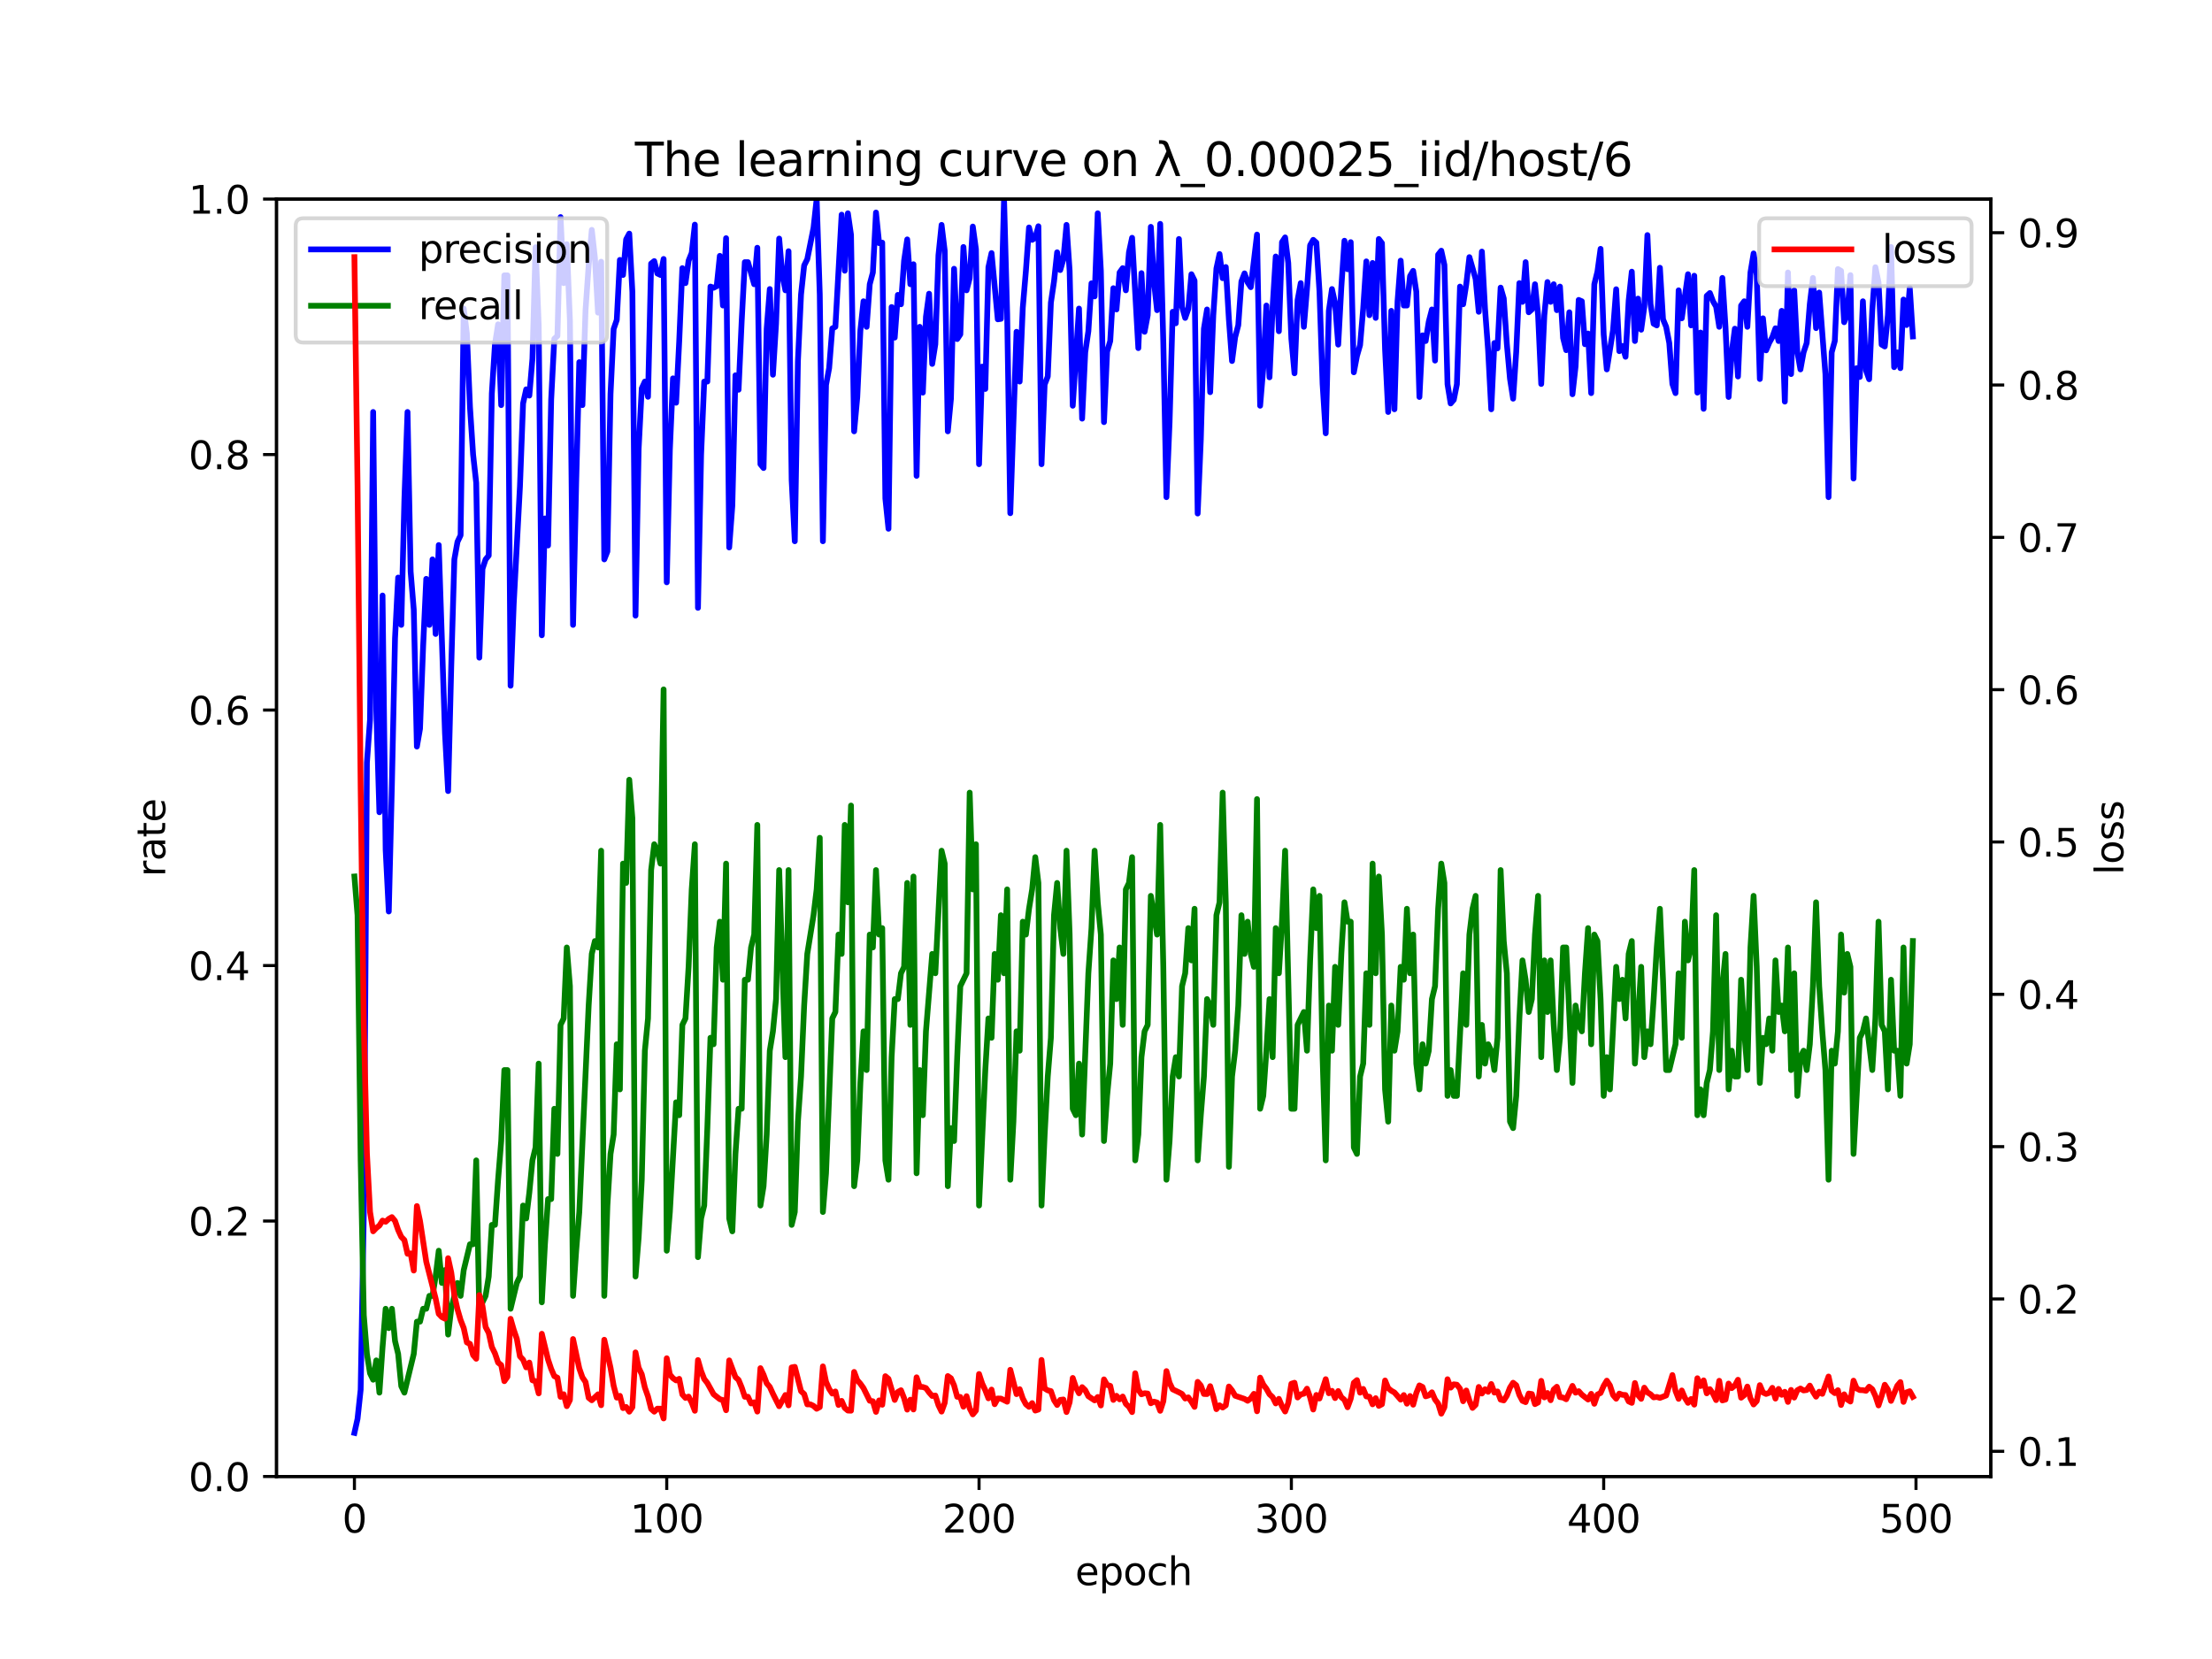 <?xml version="1.0" encoding="utf-8" standalone="no"?>
<!DOCTYPE svg PUBLIC "-//W3C//DTD SVG 1.1//EN"
  "http://www.w3.org/Graphics/SVG/1.1/DTD/svg11.dtd">
<svg xmlns:xlink="http://www.w3.org/1999/xlink" width="576pt" height="432pt" viewBox="0 0 576 432" xmlns="http://www.w3.org/2000/svg" version="1.1">
 <defs>
  <style type="text/css">*{stroke-linejoin: round; stroke-linecap: butt}</style>
 </defs>
 <g id="figure_1">
  <g id="patch_1">
   <path d="M 0 432 
L 576 432 
L 576 0 
L 0 0 
z
" style="fill: #ffffff"/>
  </g>
  <g id="axes_1">
   <g id="patch_2">
    <path d="M 72 384.48 
L 518.4 384.48 
L 518.4 51.84 
L 72 51.84 
z
" style="fill: #ffffff"/>
   </g>
   <g id="matplotlib.axis_1">
    <g id="xtick_1">
     <g id="line2d_1">
      <defs>
       <path id="me3e05b7585" d="M 0 0 
L 0 3.5 
" style="stroke: #000000; stroke-width: 0.8"/>
      </defs>
      <g>
       <use xlink:href="#me3e05b7585" x="92.291" y="384.48" style="stroke: #000000; stroke-width: 0.8"/>
      </g>
     </g>
     <g id="text_1">
      <!-- 0 -->
      <g transform="translate(89.11 399.078) scale(0.1 -0.1)">
       <defs>
        <path id="DejaVuSans-30" d="M 2034 4250 
Q 1547 4250 1301 3770 
Q 1056 3291 1056 2328 
Q 1056 1369 1301 889 
Q 1547 409 2034 409 
Q 2525 409 2770 889 
Q 3016 1369 3016 2328 
Q 3016 3291 2770 3770 
Q 2525 4250 2034 4250 
z
M 2034 4750 
Q 2819 4750 3233 4129 
Q 3647 3509 3647 2328 
Q 3647 1150 3233 529 
Q 2819 -91 2034 -91 
Q 1250 -91 836 529 
Q 422 1150 422 2328 
Q 422 3509 836 4129 
Q 1250 4750 2034 4750 
z
" transform="scale(0.016)"/>
       </defs>
       <use xlink:href="#DejaVuSans-30"/>
      </g>
     </g>
    </g>
    <g id="xtick_2">
     <g id="line2d_2">
      <g>
       <use xlink:href="#me3e05b7585" x="173.617" y="384.48" style="stroke: #000000; stroke-width: 0.8"/>
      </g>
     </g>
     <g id="text_2">
      <!-- 100 -->
      <g transform="translate(164.073 399.078) scale(0.1 -0.1)">
       <defs>
        <path id="DejaVuSans-31" d="M 794 531 
L 1825 531 
L 1825 4091 
L 703 3866 
L 703 4441 
L 1819 4666 
L 2450 4666 
L 2450 531 
L 3481 531 
L 3481 0 
L 794 0 
L 794 531 
z
" transform="scale(0.016)"/>
       </defs>
       <use xlink:href="#DejaVuSans-31"/>
       <use xlink:href="#DejaVuSans-30" x="63.623"/>
       <use xlink:href="#DejaVuSans-30" x="127.246"/>
      </g>
     </g>
    </g>
    <g id="xtick_3">
     <g id="line2d_3">
      <g>
       <use xlink:href="#me3e05b7585" x="254.943" y="384.48" style="stroke: #000000; stroke-width: 0.8"/>
      </g>
     </g>
     <g id="text_3">
      <!-- 200 -->
      <g transform="translate(245.4 399.078) scale(0.1 -0.1)">
       <defs>
        <path id="DejaVuSans-32" d="M 1228 531 
L 3431 531 
L 3431 0 
L 469 0 
L 469 531 
Q 828 903 1448 1529 
Q 2069 2156 2228 2338 
Q 2531 2678 2651 2914 
Q 2772 3150 2772 3378 
Q 2772 3750 2511 3984 
Q 2250 4219 1831 4219 
Q 1534 4219 1204 4116 
Q 875 4013 500 3803 
L 500 4441 
Q 881 4594 1212 4672 
Q 1544 4750 1819 4750 
Q 2544 4750 2975 4387 
Q 3406 4025 3406 3419 
Q 3406 3131 3298 2873 
Q 3191 2616 2906 2266 
Q 2828 2175 2409 1742 
Q 1991 1309 1228 531 
z
" transform="scale(0.016)"/>
       </defs>
       <use xlink:href="#DejaVuSans-32"/>
       <use xlink:href="#DejaVuSans-30" x="63.623"/>
       <use xlink:href="#DejaVuSans-30" x="127.246"/>
      </g>
     </g>
    </g>
    <g id="xtick_4">
     <g id="line2d_4">
      <g>
       <use xlink:href="#me3e05b7585" x="336.27" y="384.48" style="stroke: #000000; stroke-width: 0.8"/>
      </g>
     </g>
     <g id="text_4">
      <!-- 300 -->
      <g transform="translate(326.726 399.078) scale(0.1 -0.1)">
       <defs>
        <path id="DejaVuSans-33" d="M 2597 2516 
Q 3050 2419 3304 2112 
Q 3559 1806 3559 1356 
Q 3559 666 3084 287 
Q 2609 -91 1734 -91 
Q 1441 -91 1130 -33 
Q 819 25 488 141 
L 488 750 
Q 750 597 1062 519 
Q 1375 441 1716 441 
Q 2309 441 2620 675 
Q 2931 909 2931 1356 
Q 2931 1769 2642 2001 
Q 2353 2234 1838 2234 
L 1294 2234 
L 1294 2753 
L 1863 2753 
Q 2328 2753 2575 2939 
Q 2822 3125 2822 3475 
Q 2822 3834 2567 4026 
Q 2313 4219 1838 4219 
Q 1578 4219 1281 4162 
Q 984 4106 628 3988 
L 628 4550 
Q 988 4650 1302 4700 
Q 1616 4750 1894 4750 
Q 2613 4750 3031 4423 
Q 3450 4097 3450 3541 
Q 3450 3153 3228 2886 
Q 3006 2619 2597 2516 
z
" transform="scale(0.016)"/>
       </defs>
       <use xlink:href="#DejaVuSans-33"/>
       <use xlink:href="#DejaVuSans-30" x="63.623"/>
       <use xlink:href="#DejaVuSans-30" x="127.246"/>
      </g>
     </g>
    </g>
    <g id="xtick_5">
     <g id="line2d_5">
      <g>
       <use xlink:href="#me3e05b7585" x="417.596" y="384.48" style="stroke: #000000; stroke-width: 0.8"/>
      </g>
     </g>
     <g id="text_5">
      <!-- 400 -->
      <g transform="translate(408.052 399.078) scale(0.1 -0.1)">
       <defs>
        <path id="DejaVuSans-34" d="M 2419 4116 
L 825 1625 
L 2419 1625 
L 2419 4116 
z
M 2253 4666 
L 3047 4666 
L 3047 1625 
L 3713 1625 
L 3713 1100 
L 3047 1100 
L 3047 0 
L 2419 0 
L 2419 1100 
L 313 1100 
L 313 1709 
L 2253 4666 
z
" transform="scale(0.016)"/>
       </defs>
       <use xlink:href="#DejaVuSans-34"/>
       <use xlink:href="#DejaVuSans-30" x="63.623"/>
       <use xlink:href="#DejaVuSans-30" x="127.246"/>
      </g>
     </g>
    </g>
    <g id="xtick_6">
     <g id="line2d_6">
      <g>
       <use xlink:href="#me3e05b7585" x="498.922" y="384.48" style="stroke: #000000; stroke-width: 0.8"/>
      </g>
     </g>
     <g id="text_6">
      <!-- 500 -->
      <g transform="translate(489.379 399.078) scale(0.1 -0.1)">
       <defs>
        <path id="DejaVuSans-35" d="M 691 4666 
L 3169 4666 
L 3169 4134 
L 1269 4134 
L 1269 2991 
Q 1406 3038 1543 3061 
Q 1681 3084 1819 3084 
Q 2600 3084 3056 2656 
Q 3513 2228 3513 1497 
Q 3513 744 3044 326 
Q 2575 -91 1722 -91 
Q 1428 -91 1123 -41 
Q 819 9 494 109 
L 494 744 
Q 775 591 1075 516 
Q 1375 441 1709 441 
Q 2250 441 2565 725 
Q 2881 1009 2881 1497 
Q 2881 1984 2565 2268 
Q 2250 2553 1709 2553 
Q 1456 2553 1204 2497 
Q 953 2441 691 2322 
L 691 4666 
z
" transform="scale(0.016)"/>
       </defs>
       <use xlink:href="#DejaVuSans-35"/>
       <use xlink:href="#DejaVuSans-30" x="63.623"/>
       <use xlink:href="#DejaVuSans-30" x="127.246"/>
      </g>
     </g>
    </g>
    <g id="text_7">
     <!-- epoch -->
     <g transform="translate(279.972 412.757) scale(0.1 -0.1)">
      <defs>
       <path id="DejaVuSans-65" d="M 3597 1894 
L 3597 1613 
L 953 1613 
Q 991 1019 1311 708 
Q 1631 397 2203 397 
Q 2534 397 2845 478 
Q 3156 559 3463 722 
L 3463 178 
Q 3153 47 2828 -22 
Q 2503 -91 2169 -91 
Q 1331 -91 842 396 
Q 353 884 353 1716 
Q 353 2575 817 3079 
Q 1281 3584 2069 3584 
Q 2775 3584 3186 3129 
Q 3597 2675 3597 1894 
z
M 3022 2063 
Q 3016 2534 2758 2815 
Q 2500 3097 2075 3097 
Q 1594 3097 1305 2825 
Q 1016 2553 972 2059 
L 3022 2063 
z
" transform="scale(0.016)"/>
       <path id="DejaVuSans-70" d="M 1159 525 
L 1159 -1331 
L 581 -1331 
L 581 3500 
L 1159 3500 
L 1159 2969 
Q 1341 3281 1617 3432 
Q 1894 3584 2278 3584 
Q 2916 3584 3314 3078 
Q 3713 2572 3713 1747 
Q 3713 922 3314 415 
Q 2916 -91 2278 -91 
Q 1894 -91 1617 61 
Q 1341 213 1159 525 
z
M 3116 1747 
Q 3116 2381 2855 2742 
Q 2594 3103 2138 3103 
Q 1681 3103 1420 2742 
Q 1159 2381 1159 1747 
Q 1159 1113 1420 752 
Q 1681 391 2138 391 
Q 2594 391 2855 752 
Q 3116 1113 3116 1747 
z
" transform="scale(0.016)"/>
       <path id="DejaVuSans-6f" d="M 1959 3097 
Q 1497 3097 1228 2736 
Q 959 2375 959 1747 
Q 959 1119 1226 758 
Q 1494 397 1959 397 
Q 2419 397 2687 759 
Q 2956 1122 2956 1747 
Q 2956 2369 2687 2733 
Q 2419 3097 1959 3097 
z
M 1959 3584 
Q 2709 3584 3137 3096 
Q 3566 2609 3566 1747 
Q 3566 888 3137 398 
Q 2709 -91 1959 -91 
Q 1206 -91 779 398 
Q 353 888 353 1747 
Q 353 2609 779 3096 
Q 1206 3584 1959 3584 
z
" transform="scale(0.016)"/>
       <path id="DejaVuSans-63" d="M 3122 3366 
L 3122 2828 
Q 2878 2963 2633 3030 
Q 2388 3097 2138 3097 
Q 1578 3097 1268 2742 
Q 959 2388 959 1747 
Q 959 1106 1268 751 
Q 1578 397 2138 397 
Q 2388 397 2633 464 
Q 2878 531 3122 666 
L 3122 134 
Q 2881 22 2623 -34 
Q 2366 -91 2075 -91 
Q 1284 -91 818 406 
Q 353 903 353 1747 
Q 353 2603 823 3093 
Q 1294 3584 2113 3584 
Q 2378 3584 2631 3529 
Q 2884 3475 3122 3366 
z
" transform="scale(0.016)"/>
       <path id="DejaVuSans-68" d="M 3513 2113 
L 3513 0 
L 2938 0 
L 2938 2094 
Q 2938 2591 2744 2837 
Q 2550 3084 2163 3084 
Q 1697 3084 1428 2787 
Q 1159 2491 1159 1978 
L 1159 0 
L 581 0 
L 581 4863 
L 1159 4863 
L 1159 2956 
Q 1366 3272 1645 3428 
Q 1925 3584 2291 3584 
Q 2894 3584 3203 3211 
Q 3513 2838 3513 2113 
z
" transform="scale(0.016)"/>
      </defs>
      <use xlink:href="#DejaVuSans-65"/>
      <use xlink:href="#DejaVuSans-70" x="61.523"/>
      <use xlink:href="#DejaVuSans-6f" x="125"/>
      <use xlink:href="#DejaVuSans-63" x="186.182"/>
      <use xlink:href="#DejaVuSans-68" x="241.162"/>
     </g>
    </g>
   </g>
   <g id="matplotlib.axis_2">
    <g id="ytick_1">
     <g id="line2d_7">
      <defs>
       <path id="m65f3c8033d" d="M 0 0 
L -3.5 0 
" style="stroke: #000000; stroke-width: 0.8"/>
      </defs>
      <g>
       <use xlink:href="#m65f3c8033d" x="72" y="384.48" style="stroke: #000000; stroke-width: 0.8"/>
      </g>
     </g>
     <g id="text_8">
      <!-- 0.0 -->
      <g transform="translate(49.097 388.279) scale(0.1 -0.1)">
       <defs>
        <path id="DejaVuSans-2e" d="M 684 794 
L 1344 794 
L 1344 0 
L 684 0 
L 684 794 
z
" transform="scale(0.016)"/>
       </defs>
       <use xlink:href="#DejaVuSans-30"/>
       <use xlink:href="#DejaVuSans-2e" x="63.623"/>
       <use xlink:href="#DejaVuSans-30" x="95.41"/>
      </g>
     </g>
    </g>
    <g id="ytick_2">
     <g id="line2d_8">
      <g>
       <use xlink:href="#m65f3c8033d" x="72" y="317.952" style="stroke: #000000; stroke-width: 0.8"/>
      </g>
     </g>
     <g id="text_9">
      <!-- 0.2 -->
      <g transform="translate(49.097 321.751) scale(0.1 -0.1)">
       <use xlink:href="#DejaVuSans-30"/>
       <use xlink:href="#DejaVuSans-2e" x="63.623"/>
       <use xlink:href="#DejaVuSans-32" x="95.41"/>
      </g>
     </g>
    </g>
    <g id="ytick_3">
     <g id="line2d_9">
      <g>
       <use xlink:href="#m65f3c8033d" x="72" y="251.424" style="stroke: #000000; stroke-width: 0.8"/>
      </g>
     </g>
     <g id="text_10">
      <!-- 0.4 -->
      <g transform="translate(49.097 255.223) scale(0.1 -0.1)">
       <use xlink:href="#DejaVuSans-30"/>
       <use xlink:href="#DejaVuSans-2e" x="63.623"/>
       <use xlink:href="#DejaVuSans-34" x="95.41"/>
      </g>
     </g>
    </g>
    <g id="ytick_4">
     <g id="line2d_10">
      <g>
       <use xlink:href="#m65f3c8033d" x="72" y="184.896" style="stroke: #000000; stroke-width: 0.8"/>
      </g>
     </g>
     <g id="text_11">
      <!-- 0.6 -->
      <g transform="translate(49.097 188.695) scale(0.1 -0.1)">
       <defs>
        <path id="DejaVuSans-36" d="M 2113 2584 
Q 1688 2584 1439 2293 
Q 1191 2003 1191 1497 
Q 1191 994 1439 701 
Q 1688 409 2113 409 
Q 2538 409 2786 701 
Q 3034 994 3034 1497 
Q 3034 2003 2786 2293 
Q 2538 2584 2113 2584 
z
M 3366 4563 
L 3366 3988 
Q 3128 4100 2886 4159 
Q 2644 4219 2406 4219 
Q 1781 4219 1451 3797 
Q 1122 3375 1075 2522 
Q 1259 2794 1537 2939 
Q 1816 3084 2150 3084 
Q 2853 3084 3261 2657 
Q 3669 2231 3669 1497 
Q 3669 778 3244 343 
Q 2819 -91 2113 -91 
Q 1303 -91 875 529 
Q 447 1150 447 2328 
Q 447 3434 972 4092 
Q 1497 4750 2381 4750 
Q 2619 4750 2861 4703 
Q 3103 4656 3366 4563 
z
" transform="scale(0.016)"/>
       </defs>
       <use xlink:href="#DejaVuSans-30"/>
       <use xlink:href="#DejaVuSans-2e" x="63.623"/>
       <use xlink:href="#DejaVuSans-36" x="95.41"/>
      </g>
     </g>
    </g>
    <g id="ytick_5">
     <g id="line2d_11">
      <g>
       <use xlink:href="#m65f3c8033d" x="72" y="118.368" style="stroke: #000000; stroke-width: 0.8"/>
      </g>
     </g>
     <g id="text_12">
      <!-- 0.8 -->
      <g transform="translate(49.097 122.167) scale(0.1 -0.1)">
       <defs>
        <path id="DejaVuSans-38" d="M 2034 2216 
Q 1584 2216 1326 1975 
Q 1069 1734 1069 1313 
Q 1069 891 1326 650 
Q 1584 409 2034 409 
Q 2484 409 2743 651 
Q 3003 894 3003 1313 
Q 3003 1734 2745 1975 
Q 2488 2216 2034 2216 
z
M 1403 2484 
Q 997 2584 770 2862 
Q 544 3141 544 3541 
Q 544 4100 942 4425 
Q 1341 4750 2034 4750 
Q 2731 4750 3128 4425 
Q 3525 4100 3525 3541 
Q 3525 3141 3298 2862 
Q 3072 2584 2669 2484 
Q 3125 2378 3379 2068 
Q 3634 1759 3634 1313 
Q 3634 634 3220 271 
Q 2806 -91 2034 -91 
Q 1263 -91 848 271 
Q 434 634 434 1313 
Q 434 1759 690 2068 
Q 947 2378 1403 2484 
z
M 1172 3481 
Q 1172 3119 1398 2916 
Q 1625 2713 2034 2713 
Q 2441 2713 2670 2916 
Q 2900 3119 2900 3481 
Q 2900 3844 2670 4047 
Q 2441 4250 2034 4250 
Q 1625 4250 1398 4047 
Q 1172 3844 1172 3481 
z
" transform="scale(0.016)"/>
       </defs>
       <use xlink:href="#DejaVuSans-30"/>
       <use xlink:href="#DejaVuSans-2e" x="63.623"/>
       <use xlink:href="#DejaVuSans-38" x="95.41"/>
      </g>
     </g>
    </g>
    <g id="ytick_6">
     <g id="line2d_12">
      <g>
       <use xlink:href="#m65f3c8033d" x="72" y="51.84" style="stroke: #000000; stroke-width: 0.8"/>
      </g>
     </g>
     <g id="text_13">
      <!-- 1.0 -->
      <g transform="translate(49.097 55.639) scale(0.1 -0.1)">
       <use xlink:href="#DejaVuSans-31"/>
       <use xlink:href="#DejaVuSans-2e" x="63.623"/>
       <use xlink:href="#DejaVuSans-30" x="95.41"/>
      </g>
     </g>
    </g>
    <g id="text_14">
     <!-- rate -->
     <g transform="translate(43.017 228.316) rotate(-90) scale(0.1 -0.1)">
      <defs>
       <path id="DejaVuSans-72" d="M 2631 2963 
Q 2534 3019 2420 3045 
Q 2306 3072 2169 3072 
Q 1681 3072 1420 2755 
Q 1159 2438 1159 1844 
L 1159 0 
L 581 0 
L 581 3500 
L 1159 3500 
L 1159 2956 
Q 1341 3275 1631 3429 
Q 1922 3584 2338 3584 
Q 2397 3584 2469 3576 
Q 2541 3569 2628 3553 
L 2631 2963 
z
" transform="scale(0.016)"/>
       <path id="DejaVuSans-61" d="M 2194 1759 
Q 1497 1759 1228 1600 
Q 959 1441 959 1056 
Q 959 750 1161 570 
Q 1363 391 1709 391 
Q 2188 391 2477 730 
Q 2766 1069 2766 1631 
L 2766 1759 
L 2194 1759 
z
M 3341 1997 
L 3341 0 
L 2766 0 
L 2766 531 
Q 2569 213 2275 61 
Q 1981 -91 1556 -91 
Q 1019 -91 701 211 
Q 384 513 384 1019 
Q 384 1609 779 1909 
Q 1175 2209 1959 2209 
L 2766 2209 
L 2766 2266 
Q 2766 2663 2505 2880 
Q 2244 3097 1772 3097 
Q 1472 3097 1187 3025 
Q 903 2953 641 2809 
L 641 3341 
Q 956 3463 1253 3523 
Q 1550 3584 1831 3584 
Q 2591 3584 2966 3190 
Q 3341 2797 3341 1997 
z
" transform="scale(0.016)"/>
       <path id="DejaVuSans-74" d="M 1172 4494 
L 1172 3500 
L 2356 3500 
L 2356 3053 
L 1172 3053 
L 1172 1153 
Q 1172 725 1289 603 
Q 1406 481 1766 481 
L 2356 481 
L 2356 0 
L 1766 0 
Q 1100 0 847 248 
Q 594 497 594 1153 
L 594 3053 
L 172 3053 
L 172 3500 
L 594 3500 
L 594 4494 
L 1172 4494 
z
" transform="scale(0.016)"/>
      </defs>
      <use xlink:href="#DejaVuSans-72"/>
      <use xlink:href="#DejaVuSans-61" x="41.113"/>
      <use xlink:href="#DejaVuSans-74" x="102.393"/>
      <use xlink:href="#DejaVuSans-65" x="141.602"/>
     </g>
    </g>
   </g>
   <g id="line2d_13">
    <path d="M 92.291 373.123 
L 93.104 369.454 
L 93.917 361.873 
L 94.731 315.753 
L 95.544 198.593 
L 96.357 187.36 
L 97.17 107.28 
L 97.984 184.896 
L 98.797 211.507 
L 99.61 155.073 
L 100.424 221.298 
L 101.237 237.351 
L 102.05 204.3 
L 102.863 166.185 
L 103.677 150.4 
L 104.49 162.72 
L 105.303 130.108 
L 106.116 107.28 
L 106.93 148.86 
L 107.743 158.76 
L 108.556 194.4 
L 109.369 189.764 
L 110.183 168.264 
L 110.996 150.733 
L 111.809 162.72 
L 112.622 145.662 
L 113.436 165.079 
L 114.249 141.93 
L 115.876 190.944 
L 116.689 205.99 
L 117.502 173.538 
L 118.315 145.662 
L 119.129 141.085 
L 119.942 139.377 
L 120.755 80.352 
L 121.568 86.855 
L 122.382 105.991 
L 123.195 118.368 
L 124.008 125.76 
L 124.821 171.249 
L 125.635 148.131 
L 126.448 145.662 
L 127.261 144.67 
L 128.074 102.459 
L 128.888 89.64 
L 129.701 84.452 
L 130.514 105.492 
L 131.328 71.699 
L 132.141 71.699 
L 132.954 178.56 
L 133.767 157.311 
L 135.394 126.684 
L 136.207 105.062 
L 137.02 101.382 
L 137.834 103.015 
L 138.647 93.42 
L 139.46 64.392 
L 140.273 84.635 
L 141.087 165.424 
L 141.9 135 
L 142.713 142.047 
L 143.526 104.019 
L 144.34 88.222 
L 145.153 87.48 
L 145.966 56.525 
L 146.78 73.724 
L 147.593 63.58 
L 148.406 83.52 
L 149.219 162.72 
L 150.033 125.76 
L 150.846 94.305 
L 151.659 105.492 
L 152.472 80.765 
L 153.286 69.12 
L 154.099 59.855 
L 154.912 67.134 
L 155.725 81.408 
L 156.539 68.146 
L 157.352 145.662 
L 158.165 143.603 
L 158.978 102.582 
L 159.792 85.668 
L 160.605 83.306 
L 161.418 67.68 
L 162.232 71.601 
L 163.045 62.344 
L 163.858 60.83 
L 164.671 76.032 
L 165.485 160.31 
L 166.298 116.922 
L 167.111 101.12 
L 167.924 99.36 
L 168.738 103.32 
L 169.551 68.64 
L 170.364 67.988 
L 171.177 71.217 
L 171.991 71.601 
L 172.804 67.433 
L 173.617 151.632 
L 174.43 117.064 
L 175.244 98.526 
L 176.057 104.87 
L 176.87 88.8 
L 177.684 69.821 
L 178.497 73.724 
L 179.31 67.871 
L 180.123 65.846 
L 180.937 58.493 
L 181.75 158.285 
L 182.563 118.368 
L 183.376 99.36 
L 184.19 99.36 
L 185.003 74.624 
L 185.816 74.94 
L 186.629 74.52 
L 187.443 66.624 
L 188.256 79.56 
L 189.069 62.023 
L 189.882 142.56 
L 190.696 131.674 
L 191.509 97.721 
L 192.322 101.488 
L 193.136 83.52 
L 193.949 68.267 
L 194.762 68.267 
L 196.389 74.016 
L 197.202 64.512 
L 198.015 120.878 
L 198.828 121.869 
L 199.642 85.668 
L 200.455 75.265 
L 201.268 97.578 
L 202.081 84.293 
L 202.895 62.128 
L 203.708 71.64 
L 204.521 75.6 
L 205.334 65.417 
L 206.148 125.021 
L 206.961 140.94 
L 207.774 94.08 
L 208.588 76.664 
L 209.401 69.12 
L 210.214 67.494 
L 211.841 59.315 
L 212.654 51.84 
L 213.467 76.71 
L 214.28 140.94 
L 215.094 100.224 
L 215.907 95.866 
L 216.72 85.525 
L 217.533 85.104 
L 219.16 55.897 
L 219.973 70.493 
L 220.786 55.536 
L 221.6 61.166 
L 222.413 112.32 
L 223.226 103.457 
L 224.039 86.082 
L 224.853 78.451 
L 225.666 85.104 
L 226.479 74.016 
L 227.293 70.957 
L 228.106 55.341 
L 228.919 63.31 
L 229.732 63.18 
L 230.546 129.803 
L 231.359 137.683 
L 232.172 79.95 
L 232.985 87.909 
L 233.799 76.788 
L 234.612 79.234 
L 235.425 67.871 
L 236.238 62.344 
L 237.052 74.016 
L 237.865 68.811 
L 238.678 123.912 
L 239.491 85.104 
L 240.305 102.24 
L 241.118 82.478 
L 241.931 76.48 
L 242.745 94.761 
L 243.558 89.64 
L 244.371 66.462 
L 245.184 58.56 
L 245.998 65.28 
L 246.811 112.32 
L 247.624 103.815 
L 248.437 69.984 
L 249.251 88.294 
L 250.064 87.061 
L 250.877 64.314 
L 251.69 75.6 
L 252.504 72.446 
L 253.317 58.994 
L 254.13 64.885 
L 254.943 120.878 
L 255.757 95.465 
L 256.57 101.286 
L 257.383 69.581 
L 258.197 65.895 
L 259.823 83.147 
L 260.636 83.025 
L 261.45 51.84 
L 262.263 81.778 
L 263.076 133.637 
L 264.703 86.4 
L 265.516 99.36 
L 266.329 80.15 
L 267.142 70.528 
L 267.956 59.232 
L 268.769 62.456 
L 269.582 61.92 
L 270.395 58.917 
L 271.209 120.878 
L 272.022 100.126 
L 272.835 98.04 
L 273.649 78.811 
L 274.462 73.301 
L 275.275 65.7 
L 276.088 70.32 
L 276.902 67.494 
L 277.715 58.56 
L 278.528 70.528 
L 279.341 105.649 
L 280.968 80.352 
L 281.781 109.013 
L 282.594 91.757 
L 283.408 86.251 
L 284.221 73.772 
L 285.034 77.184 
L 285.847 55.536 
L 286.661 70.528 
L 287.474 109.92 
L 288.287 91.558 
L 289.101 88.8 
L 289.914 75.047 
L 290.727 80.587 
L 291.54 70.957 
L 292.354 69.821 
L 293.167 75.6 
L 293.98 65.7 
L 294.793 61.92 
L 296.42 90.648 
L 297.233 71.123 
L 298.046 86.4 
L 298.86 82.08 
L 299.673 59.071 
L 300.486 73.301 
L 301.299 80.765 
L 302.113 58.299 
L 302.926 89.215 
L 303.739 129.456 
L 304.553 109.92 
L 305.366 81.191 
L 306.179 84.18 
L 306.992 62.235 
L 307.806 79.894 
L 308.619 82.783 
L 309.432 80.454 
L 310.245 71.407 
L 311.059 73.072 
L 311.872 133.721 
L 312.685 114.511 
L 313.498 85.586 
L 314.312 80.587 
L 315.125 102.123 
L 315.938 82.08 
L 316.751 69.918 
L 317.565 66.147 
L 318.378 72.446 
L 319.191 69.534 
L 320.005 83.221 
L 320.818 94.006 
L 321.631 87.801 
L 322.444 84.693 
L 323.258 73.301 
L 324.071 71.18 
L 324.884 73.534 
L 325.697 74.781 
L 327.324 61.08 
L 328.137 105.649 
L 328.95 95.866 
L 329.764 79.56 
L 330.577 98.255 
L 331.39 79.95 
L 332.203 66.79 
L 333.017 86.251 
L 333.83 63.053 
L 334.643 61.819 
L 335.457 68.472 
L 336.27 88.222 
L 337.083 97.2 
L 337.896 78.101 
L 338.71 73.724 
L 339.523 85.104 
L 340.336 75.265 
L 341.149 63.863 
L 341.963 62.456 
L 342.776 63.18 
L 343.589 75.845 
L 344.402 99.985 
L 345.216 112.824 
L 346.029 80.946 
L 346.842 75.265 
L 347.655 78.915 
L 348.469 89.736 
L 349.282 74.781 
L 350.095 62.687 
L 350.909 70.117 
L 351.722 63.053 
L 352.535 96.944 
L 353.348 92.691 
L 354.162 89.856 
L 354.975 80.352 
L 355.788 68.066 
L 356.601 82.08 
L 357.415 68.472 
L 358.228 82.783 
L 359.041 62.235 
L 359.854 63.31 
L 360.668 90.974 
L 361.481 107.28 
L 362.294 80.946 
L 363.107 106.578 
L 363.921 78.451 
L 364.734 67.871 
L 365.547 79.56 
L 366.361 79.56 
L 367.174 71.879 
L 367.987 70.528 
L 368.8 75.944 
L 369.614 103.376 
L 370.427 87.322 
L 371.24 88.8 
L 372.053 83.737 
L 372.867 80.587 
L 373.68 93.898 
L 374.493 66.303 
L 375.306 65.28 
L 376.12 68.986 
L 376.933 100.049 
L 377.746 105.062 
L 378.559 104.112 
L 379.373 100.049 
L 380.186 74.624 
L 380.999 79.234 
L 381.812 74.016 
L 382.626 66.96 
L 384.252 72.63 
L 385.066 81.191 
L 385.879 65.51 
L 386.692 80.352 
L 387.505 91.232 
L 388.319 106.578 
L 389.132 89.321 
L 389.945 90.72 
L 390.758 74.894 
L 391.572 77.712 
L 392.385 89.64 
L 393.198 98.618 
L 394.011 103.815 
L 394.825 91.558 
L 395.638 73.724 
L 396.451 78.604 
L 397.264 68.267 
L 398.078 81.314 
L 398.891 80.587 
L 399.704 74.016 
L 400.518 82.08 
L 401.331 99.985 
L 402.144 82.08 
L 402.957 73.44 
L 403.771 78.604 
L 404.584 74.016 
L 405.397 80.765 
L 406.21 74.624 
L 407.024 87.997 
L 407.837 91.185 
L 408.65 81.314 
L 409.463 102.66 
L 410.277 95.4 
L 411.09 78.101 
L 411.903 78.451 
L 412.716 89.64 
L 413.53 86.855 
L 414.343 102.368 
L 415.156 74.016 
L 415.97 70.74 
L 416.783 64.8 
L 417.596 87.12 
L 418.409 96.192 
L 420.036 85.957 
L 420.849 75.32 
L 421.662 91.44 
L 422.476 90.074 
L 423.289 92.907 
L 424.102 78.3 
L 424.915 70.74 
L 425.729 88.8 
L 426.542 77.76 
L 427.355 85.86 
L 428.168 79.95 
L 428.982 61.21 
L 429.795 79.18 
L 430.608 84.293 
L 431.422 84.738 
L 432.235 69.724 
L 433.048 83.147 
L 433.861 85.104 
L 434.675 89.321 
L 435.488 99.985 
L 436.301 102.368 
L 437.114 75.6 
L 437.928 82.886 
L 439.554 71.407 
L 440.367 84.738 
L 441.181 71.798 
L 441.994 102.24 
L 442.807 86.593 
L 443.62 106.453 
L 444.434 77.04 
L 445.247 76.299 
L 446.06 78.451 
L 446.874 79.852 
L 447.687 85.104 
L 448.5 72.373 
L 449.313 85.104 
L 450.127 103.376 
L 450.94 91.757 
L 451.753 85.586 
L 452.566 98.04 
L 453.38 79.56 
L 454.193 78.451 
L 455.006 85.104 
L 455.819 70.957 
L 456.633 65.995 
L 457.446 71.64 
L 458.259 98.691 
L 459.072 82.886 
L 459.886 91.232 
L 460.699 89.262 
L 461.512 87.801 
L 462.326 85.478 
L 463.139 88.8 
L 463.952 80.946 
L 464.765 104.576 
L 465.579 70.957 
L 466.392 97.407 
L 467.205 75.6 
L 468.018 91.558 
L 468.832 96.192 
L 469.645 91.757 
L 470.458 89.321 
L 471.271 79.18 
L 472.085 72.373 
L 472.898 85.44 
L 473.711 76.18 
L 475.338 97.407 
L 476.151 129.456 
L 476.964 91.757 
L 477.778 88.8 
L 478.591 70.067 
L 479.404 70.528 
L 480.217 83.902 
L 481.031 81.74 
L 481.844 71.64 
L 482.657 124.605 
L 483.47 95.866 
L 484.284 98.157 
L 485.097 78.451 
L 485.91 96.462 
L 486.723 98.751 
L 487.537 80.765 
L 488.35 69.581 
L 489.163 73.534 
L 489.976 89.736 
L 490.79 90.222 
L 491.603 82.08 
L 492.416 64.314 
L 493.23 95.608 
L 494.043 91.757 
L 494.856 95.866 
L 495.669 78.003 
L 496.483 84.635 
L 497.296 74.94 
L 498.109 87.608 
L 498.109 87.608 
" clip-path="url(#pd4e250d3df)" style="fill: none; stroke: #0000ff; stroke-width: 1.5; stroke-linecap: square"/>
   </g>
   <g id="line2d_14">
    <path d="M 92.291 228.24 
L 93.104 238.32 
L 93.917 302.16 
L 94.731 342.48 
L 95.544 352.56 
L 96.357 357.6 
L 97.17 359.28 
L 97.984 354.24 
L 98.797 362.64 
L 99.61 350.88 
L 100.424 340.8 
L 101.237 345.84 
L 102.05 340.8 
L 102.863 349.2 
L 103.677 352.56 
L 104.49 360.96 
L 105.303 362.64 
L 107.743 352.56 
L 108.556 344.16 
L 109.369 344.16 
L 110.183 340.8 
L 110.996 340.8 
L 111.809 337.44 
L 112.622 337.44 
L 113.436 332.4 
L 114.249 325.68 
L 115.062 334.08 
L 115.876 330.72 
L 116.689 347.52 
L 117.502 340.8 
L 119.129 334.08 
L 119.942 337.44 
L 120.755 330.72 
L 122.382 324 
L 123.195 324 
L 124.008 302.16 
L 124.821 342.48 
L 125.635 339.12 
L 126.448 337.44 
L 127.261 332.4 
L 128.074 318.96 
L 128.888 318.96 
L 129.701 307.2 
L 130.514 297.12 
L 131.328 278.64 
L 132.141 278.64 
L 132.954 340.8 
L 134.581 334.08 
L 135.394 332.4 
L 136.207 313.92 
L 137.02 317.28 
L 137.834 310.56 
L 138.647 302.16 
L 139.46 298.8 
L 140.273 276.96 
L 141.087 339.12 
L 141.9 324 
L 142.713 312.24 
L 143.526 312.24 
L 144.34 288.72 
L 145.153 300.48 
L 145.966 266.88 
L 146.78 265.2 
L 147.593 246.72 
L 148.406 256.8 
L 149.219 337.44 
L 150.033 325.68 
L 150.846 315.6 
L 153.286 261.84 
L 154.099 248.4 
L 154.912 245.04 
L 155.725 246.72 
L 156.539 221.52 
L 157.352 337.44 
L 158.165 313.92 
L 158.978 300.48 
L 159.792 295.44 
L 160.605 271.92 
L 161.418 283.68 
L 162.232 224.88 
L 163.045 229.92 
L 163.858 203.04 
L 164.671 213.12 
L 165.485 332.4 
L 166.298 322.32 
L 167.111 307.2 
L 167.924 273.6 
L 168.738 265.2 
L 169.551 226.56 
L 170.364 219.84 
L 171.177 221.52 
L 171.991 224.88 
L 172.804 179.52 
L 173.617 325.68 
L 174.43 315.6 
L 176.057 287.04 
L 176.87 290.4 
L 177.684 266.88 
L 178.497 265.2 
L 179.31 251.76 
L 180.123 231.6 
L 180.937 219.84 
L 181.75 327.36 
L 182.563 317.28 
L 183.376 313.92 
L 184.19 293.76 
L 185.003 270.24 
L 185.816 271.92 
L 186.629 246.72 
L 187.443 240 
L 188.256 255.12 
L 189.069 224.88 
L 189.882 317.28 
L 190.696 320.64 
L 191.509 300.48 
L 192.322 288.72 
L 193.136 288.72 
L 193.949 255.12 
L 194.762 255.12 
L 195.575 246.72 
L 196.389 243.36 
L 197.202 214.8 
L 198.015 313.92 
L 198.828 308.88 
L 199.642 295.44 
L 200.455 273.6 
L 201.268 268.56 
L 202.081 260.16 
L 202.895 226.56 
L 204.521 275.28 
L 205.334 226.56 
L 206.148 318.96 
L 206.961 315.6 
L 207.774 292.08 
L 208.588 280.32 
L 209.401 261.84 
L 210.214 248.4 
L 211.841 238.32 
L 212.654 231.6 
L 213.467 218.16 
L 214.28 315.6 
L 215.094 305.52 
L 216.72 265.2 
L 217.533 263.52 
L 218.347 243.36 
L 219.16 248.4 
L 219.973 214.8 
L 220.786 234.96 
L 221.6 209.76 
L 222.413 308.88 
L 223.226 302.16 
L 224.039 282 
L 224.853 268.56 
L 225.666 278.64 
L 226.479 243.36 
L 227.293 246.72 
L 228.106 226.56 
L 228.919 243.36 
L 229.732 241.68 
L 230.546 302.16 
L 231.359 307.2 
L 232.172 275.28 
L 232.985 260.16 
L 233.799 260.16 
L 234.612 253.44 
L 235.425 251.76 
L 236.238 229.92 
L 237.052 266.88 
L 237.865 228.24 
L 238.678 305.52 
L 239.491 278.64 
L 240.305 290.4 
L 241.118 268.56 
L 242.745 248.4 
L 243.558 253.44 
L 245.184 221.52 
L 245.998 224.88 
L 246.811 308.88 
L 247.624 293.76 
L 248.437 297.12 
L 249.251 275.28 
L 250.064 256.8 
L 251.69 253.44 
L 252.504 206.4 
L 253.317 231.6 
L 254.13 219.84 
L 254.943 313.92 
L 256.57 278.64 
L 257.383 265.2 
L 258.197 270.24 
L 259.01 248.4 
L 259.823 255.12 
L 260.636 238.32 
L 261.45 253.44 
L 262.263 231.6 
L 263.076 307.2 
L 263.889 292.08 
L 264.703 268.56 
L 265.516 273.6 
L 266.329 240 
L 267.142 243.36 
L 267.956 236.64 
L 268.769 231.6 
L 269.582 223.2 
L 270.395 229.92 
L 271.209 313.92 
L 272.022 295.44 
L 272.835 280.32 
L 273.649 270.24 
L 274.462 238.32 
L 275.275 229.92 
L 276.088 241.68 
L 276.902 248.4 
L 277.715 221.52 
L 278.528 243.36 
L 279.341 288.72 
L 280.155 290.4 
L 280.968 276.96 
L 281.781 295.44 
L 283.408 253.44 
L 284.221 241.68 
L 285.034 221.52 
L 285.847 234.96 
L 286.661 243.36 
L 287.474 297.12 
L 288.287 285.36 
L 289.101 276.96 
L 289.914 250.08 
L 290.727 260.16 
L 291.54 246.72 
L 292.354 266.88 
L 293.167 231.6 
L 293.98 229.92 
L 294.793 223.2 
L 295.607 302.16 
L 296.42 295.44 
L 297.233 275.28 
L 298.046 268.56 
L 298.86 266.88 
L 299.673 233.28 
L 301.299 243.36 
L 302.113 214.8 
L 302.926 251.76 
L 303.739 307.2 
L 304.553 297.12 
L 305.366 280.32 
L 306.179 275.28 
L 306.992 280.32 
L 307.806 256.8 
L 308.619 253.44 
L 309.432 241.68 
L 310.245 250.08 
L 311.059 236.64 
L 311.872 302.16 
L 312.685 290.4 
L 313.498 280.32 
L 314.312 260.16 
L 315.125 261.84 
L 315.938 266.88 
L 316.751 238.32 
L 317.565 234.96 
L 318.378 206.4 
L 319.191 234.96 
L 320.005 303.84 
L 320.818 280.32 
L 321.631 273.6 
L 322.444 261.84 
L 323.258 238.32 
L 324.071 248.4 
L 324.884 240 
L 325.697 248.4 
L 326.511 251.76 
L 327.324 208.08 
L 328.137 288.72 
L 328.95 285.36 
L 329.764 273.6 
L 330.577 260.16 
L 331.39 275.28 
L 332.203 241.68 
L 333.017 253.44 
L 333.83 240 
L 334.643 221.52 
L 336.27 288.72 
L 337.083 288.72 
L 337.896 266.88 
L 339.523 263.52 
L 340.336 273.6 
L 341.149 250.08 
L 341.963 231.6 
L 342.776 241.68 
L 343.589 233.28 
L 344.402 275.28 
L 345.216 302.16 
L 346.029 261.84 
L 346.842 273.6 
L 347.655 251.76 
L 348.469 266.88 
L 349.282 248.4 
L 350.095 234.96 
L 350.909 240 
L 351.722 240 
L 352.535 298.8 
L 353.348 300.48 
L 354.162 280.32 
L 354.975 276.96 
L 355.788 253.44 
L 356.601 266.88 
L 357.415 224.88 
L 358.228 253.44 
L 359.041 228.24 
L 359.854 243.36 
L 360.668 283.68 
L 361.481 292.08 
L 362.294 261.84 
L 363.107 273.6 
L 363.921 268.56 
L 364.734 251.76 
L 365.547 255.12 
L 366.361 236.64 
L 367.174 253.44 
L 367.987 243.36 
L 368.8 276.96 
L 369.614 283.68 
L 370.427 271.92 
L 371.24 276.96 
L 372.053 273.6 
L 372.867 260.16 
L 373.68 256.8 
L 374.493 236.64 
L 375.306 224.88 
L 376.12 229.92 
L 376.933 285.36 
L 377.746 278.64 
L 378.559 285.36 
L 379.373 285.36 
L 380.999 253.44 
L 381.812 266.88 
L 382.626 243.36 
L 383.439 236.64 
L 384.252 233.28 
L 385.066 280.32 
L 385.879 266.88 
L 386.692 276.96 
L 387.505 271.92 
L 388.319 273.6 
L 389.132 278.64 
L 389.945 270.24 
L 390.758 226.56 
L 391.572 245.04 
L 392.385 253.44 
L 393.198 292.08 
L 394.011 293.76 
L 394.825 285.36 
L 395.638 265.2 
L 396.451 250.08 
L 397.264 255.12 
L 398.078 263.52 
L 398.891 260.16 
L 399.704 243.36 
L 400.518 233.28 
L 401.331 275.28 
L 402.144 250.08 
L 402.957 263.52 
L 403.771 250.08 
L 404.584 266.88 
L 405.397 278.64 
L 406.21 270.24 
L 407.024 246.72 
L 407.837 246.72 
L 409.463 282 
L 410.277 261.84 
L 411.09 266.88 
L 411.903 268.56 
L 412.716 253.44 
L 413.53 241.68 
L 414.343 271.92 
L 415.156 243.36 
L 415.97 245.04 
L 416.783 260.16 
L 417.596 285.36 
L 418.409 275.28 
L 419.223 283.68 
L 420.849 251.76 
L 421.662 260.16 
L 422.476 255.12 
L 423.289 265.2 
L 424.102 248.4 
L 424.915 245.04 
L 425.729 276.96 
L 426.542 265.2 
L 427.355 251.76 
L 428.168 275.28 
L 428.982 268.56 
L 429.795 271.92 
L 430.608 260.16 
L 431.422 246.72 
L 432.235 236.64 
L 433.048 255.12 
L 433.861 278.64 
L 434.675 278.64 
L 436.301 271.92 
L 437.114 253.44 
L 437.928 270.24 
L 438.741 240 
L 439.554 250.08 
L 440.367 246.72 
L 441.181 226.56 
L 441.994 290.4 
L 442.807 283.68 
L 443.62 290.4 
L 444.434 282 
L 445.247 278.64 
L 446.06 268.56 
L 446.874 238.32 
L 447.687 278.64 
L 448.5 256.8 
L 449.313 248.4 
L 450.127 283.68 
L 450.94 273.6 
L 451.753 280.32 
L 452.566 280.32 
L 453.38 255.12 
L 454.193 268.56 
L 455.006 278.64 
L 455.819 246.72 
L 456.633 233.28 
L 457.446 251.76 
L 458.259 282 
L 459.072 270.24 
L 459.886 271.92 
L 460.699 265.2 
L 461.512 273.6 
L 462.326 250.08 
L 463.139 263.52 
L 463.952 261.84 
L 464.765 268.56 
L 465.579 246.72 
L 466.392 278.64 
L 467.205 253.44 
L 468.018 285.36 
L 468.832 275.28 
L 469.645 273.6 
L 470.458 278.64 
L 471.271 271.92 
L 472.085 256.8 
L 472.898 234.96 
L 473.711 256.8 
L 474.524 268.56 
L 475.338 278.64 
L 476.151 307.2 
L 476.964 273.6 
L 477.778 276.96 
L 478.591 268.56 
L 479.404 243.36 
L 480.217 258.48 
L 481.031 248.4 
L 481.844 251.76 
L 482.657 300.48 
L 484.284 270.24 
L 485.097 268.56 
L 485.91 265.2 
L 487.537 278.64 
L 488.35 265.2 
L 489.163 240 
L 489.976 266.88 
L 490.79 268.56 
L 491.603 283.68 
L 492.416 255.12 
L 493.23 273.6 
L 494.043 273.6 
L 494.856 285.36 
L 495.669 246.72 
L 496.483 276.96 
L 497.296 271.92 
L 498.109 245.04 
L 498.109 245.04 
" clip-path="url(#pd4e250d3df)" style="fill: none; stroke: #008000; stroke-width: 1.5; stroke-linecap: square"/>
   </g>
   <g id="patch_3">
    <path d="M 72 384.48 
L 72 51.84 
" style="fill: none; stroke: #000000; stroke-width: 0.8; stroke-linejoin: miter; stroke-linecap: square"/>
   </g>
   <g id="patch_4">
    <path d="M 518.4 384.48 
L 518.4 51.84 
" style="fill: none; stroke: #000000; stroke-width: 0.8; stroke-linejoin: miter; stroke-linecap: square"/>
   </g>
   <g id="patch_5">
    <path d="M 72 384.48 
L 518.4 384.48 
" style="fill: none; stroke: #000000; stroke-width: 0.8; stroke-linejoin: miter; stroke-linecap: square"/>
   </g>
   <g id="patch_6">
    <path d="M 72 51.84 
L 518.4 51.84 
" style="fill: none; stroke: #000000; stroke-width: 0.8; stroke-linejoin: miter; stroke-linecap: square"/>
   </g>
   <g id="legend_1">
    <g id="patch_7">
     <path d="M 79 89.196 
L 156.108 89.196 
Q 158.108 89.196 158.108 87.196 
L 158.108 58.84 
Q 158.108 56.84 156.108 56.84 
L 79 56.84 
Q 77 56.84 77 58.84 
L 77 87.196 
Q 77 89.196 79 89.196 
z
" style="fill: #ffffff; opacity: 0.8; stroke: #cccccc; stroke-linejoin: miter"/>
    </g>
    <g id="line2d_15">
     <path d="M 81 64.938 
L 91 64.938 
L 101 64.938 
" style="fill: none; stroke: #0000ff; stroke-width: 1.5; stroke-linecap: square"/>
    </g>
    <g id="text_15">
     <!-- precision -->
     <g transform="translate(109 68.438) scale(0.1 -0.1)">
      <defs>
       <path id="DejaVuSans-69" d="M 603 3500 
L 1178 3500 
L 1178 0 
L 603 0 
L 603 3500 
z
M 603 4863 
L 1178 4863 
L 1178 4134 
L 603 4134 
L 603 4863 
z
" transform="scale(0.016)"/>
       <path id="DejaVuSans-73" d="M 2834 3397 
L 2834 2853 
Q 2591 2978 2328 3040 
Q 2066 3103 1784 3103 
Q 1356 3103 1142 2972 
Q 928 2841 928 2578 
Q 928 2378 1081 2264 
Q 1234 2150 1697 2047 
L 1894 2003 
Q 2506 1872 2764 1633 
Q 3022 1394 3022 966 
Q 3022 478 2636 193 
Q 2250 -91 1575 -91 
Q 1294 -91 989 -36 
Q 684 19 347 128 
L 347 722 
Q 666 556 975 473 
Q 1284 391 1588 391 
Q 1994 391 2212 530 
Q 2431 669 2431 922 
Q 2431 1156 2273 1281 
Q 2116 1406 1581 1522 
L 1381 1569 
Q 847 1681 609 1914 
Q 372 2147 372 2553 
Q 372 3047 722 3315 
Q 1072 3584 1716 3584 
Q 2034 3584 2315 3537 
Q 2597 3491 2834 3397 
z
" transform="scale(0.016)"/>
       <path id="DejaVuSans-6e" d="M 3513 2113 
L 3513 0 
L 2938 0 
L 2938 2094 
Q 2938 2591 2744 2837 
Q 2550 3084 2163 3084 
Q 1697 3084 1428 2787 
Q 1159 2491 1159 1978 
L 1159 0 
L 581 0 
L 581 3500 
L 1159 3500 
L 1159 2956 
Q 1366 3272 1645 3428 
Q 1925 3584 2291 3584 
Q 2894 3584 3203 3211 
Q 3513 2838 3513 2113 
z
" transform="scale(0.016)"/>
      </defs>
      <use xlink:href="#DejaVuSans-70"/>
      <use xlink:href="#DejaVuSans-72" x="63.477"/>
      <use xlink:href="#DejaVuSans-65" x="102.34"/>
      <use xlink:href="#DejaVuSans-63" x="163.863"/>
      <use xlink:href="#DejaVuSans-69" x="218.844"/>
      <use xlink:href="#DejaVuSans-73" x="246.627"/>
      <use xlink:href="#DejaVuSans-69" x="298.727"/>
      <use xlink:href="#DejaVuSans-6f" x="326.51"/>
      <use xlink:href="#DejaVuSans-6e" x="387.691"/>
     </g>
    </g>
    <g id="line2d_16">
     <path d="M 81 79.617 
L 91 79.617 
L 101 79.617 
" style="fill: none; stroke: #008000; stroke-width: 1.5; stroke-linecap: square"/>
    </g>
    <g id="text_16">
     <!-- recall -->
     <g transform="translate(109 83.117) scale(0.1 -0.1)">
      <defs>
       <path id="DejaVuSans-6c" d="M 603 4863 
L 1178 4863 
L 1178 0 
L 603 0 
L 603 4863 
z
" transform="scale(0.016)"/>
      </defs>
      <use xlink:href="#DejaVuSans-72"/>
      <use xlink:href="#DejaVuSans-65" x="38.863"/>
      <use xlink:href="#DejaVuSans-63" x="100.387"/>
      <use xlink:href="#DejaVuSans-61" x="155.367"/>
      <use xlink:href="#DejaVuSans-6c" x="216.646"/>
      <use xlink:href="#DejaVuSans-6c" x="244.43"/>
     </g>
    </g>
   </g>
  </g>
  <g id="axes_2">
   <g id="matplotlib.axis_3">
    <g id="ytick_7">
     <g id="line2d_17">
      <defs>
       <path id="mded3d0d3aa" d="M 0 0 
L 3.5 0 
" style="stroke: #000000; stroke-width: 0.8"/>
      </defs>
      <g>
       <use xlink:href="#mded3d0d3aa" x="518.4" y="377.912" style="stroke: #000000; stroke-width: 0.8"/>
      </g>
     </g>
     <g id="text_17">
      <!-- 0.1 -->
      <g transform="translate(525.4 381.711) scale(0.1 -0.1)">
       <use xlink:href="#DejaVuSans-30"/>
       <use xlink:href="#DejaVuSans-2e" x="63.623"/>
       <use xlink:href="#DejaVuSans-31" x="95.41"/>
      </g>
     </g>
    </g>
    <g id="ytick_8">
     <g id="line2d_18">
      <g>
       <use xlink:href="#mded3d0d3aa" x="518.4" y="338.248" style="stroke: #000000; stroke-width: 0.8"/>
      </g>
     </g>
     <g id="text_18">
      <!-- 0.2 -->
      <g transform="translate(525.4 342.047) scale(0.1 -0.1)">
       <use xlink:href="#DejaVuSans-30"/>
       <use xlink:href="#DejaVuSans-2e" x="63.623"/>
       <use xlink:href="#DejaVuSans-32" x="95.41"/>
      </g>
     </g>
    </g>
    <g id="ytick_9">
     <g id="line2d_19">
      <g>
       <use xlink:href="#mded3d0d3aa" x="518.4" y="298.583" style="stroke: #000000; stroke-width: 0.8"/>
      </g>
     </g>
     <g id="text_19">
      <!-- 0.3 -->
      <g transform="translate(525.4 302.382) scale(0.1 -0.1)">
       <use xlink:href="#DejaVuSans-30"/>
       <use xlink:href="#DejaVuSans-2e" x="63.623"/>
       <use xlink:href="#DejaVuSans-33" x="95.41"/>
      </g>
     </g>
    </g>
    <g id="ytick_10">
     <g id="line2d_20">
      <g>
       <use xlink:href="#mded3d0d3aa" x="518.4" y="258.919" style="stroke: #000000; stroke-width: 0.8"/>
      </g>
     </g>
     <g id="text_20">
      <!-- 0.4 -->
      <g transform="translate(525.4 262.718) scale(0.1 -0.1)">
       <use xlink:href="#DejaVuSans-30"/>
       <use xlink:href="#DejaVuSans-2e" x="63.623"/>
       <use xlink:href="#DejaVuSans-34" x="95.41"/>
      </g>
     </g>
    </g>
    <g id="ytick_11">
     <g id="line2d_21">
      <g>
       <use xlink:href="#mded3d0d3aa" x="518.4" y="219.254" style="stroke: #000000; stroke-width: 0.8"/>
      </g>
     </g>
     <g id="text_21">
      <!-- 0.5 -->
      <g transform="translate(525.4 223.053) scale(0.1 -0.1)">
       <use xlink:href="#DejaVuSans-30"/>
       <use xlink:href="#DejaVuSans-2e" x="63.623"/>
       <use xlink:href="#DejaVuSans-35" x="95.41"/>
      </g>
     </g>
    </g>
    <g id="ytick_12">
     <g id="line2d_22">
      <g>
       <use xlink:href="#mded3d0d3aa" x="518.4" y="179.59" style="stroke: #000000; stroke-width: 0.8"/>
      </g>
     </g>
     <g id="text_22">
      <!-- 0.6 -->
      <g transform="translate(525.4 183.389) scale(0.1 -0.1)">
       <use xlink:href="#DejaVuSans-30"/>
       <use xlink:href="#DejaVuSans-2e" x="63.623"/>
       <use xlink:href="#DejaVuSans-36" x="95.41"/>
      </g>
     </g>
    </g>
    <g id="ytick_13">
     <g id="line2d_23">
      <g>
       <use xlink:href="#mded3d0d3aa" x="518.4" y="139.925" style="stroke: #000000; stroke-width: 0.8"/>
      </g>
     </g>
     <g id="text_23">
      <!-- 0.7 -->
      <g transform="translate(525.4 143.724) scale(0.1 -0.1)">
       <defs>
        <path id="DejaVuSans-37" d="M 525 4666 
L 3525 4666 
L 3525 4397 
L 1831 0 
L 1172 0 
L 2766 4134 
L 525 4134 
L 525 4666 
z
" transform="scale(0.016)"/>
       </defs>
       <use xlink:href="#DejaVuSans-30"/>
       <use xlink:href="#DejaVuSans-2e" x="63.623"/>
       <use xlink:href="#DejaVuSans-37" x="95.41"/>
      </g>
     </g>
    </g>
    <g id="ytick_14">
     <g id="line2d_24">
      <g>
       <use xlink:href="#mded3d0d3aa" x="518.4" y="100.261" style="stroke: #000000; stroke-width: 0.8"/>
      </g>
     </g>
     <g id="text_24">
      <!-- 0.8 -->
      <g transform="translate(525.4 104.06) scale(0.1 -0.1)">
       <use xlink:href="#DejaVuSans-30"/>
       <use xlink:href="#DejaVuSans-2e" x="63.623"/>
       <use xlink:href="#DejaVuSans-38" x="95.41"/>
      </g>
     </g>
    </g>
    <g id="ytick_15">
     <g id="line2d_25">
      <g>
       <use xlink:href="#mded3d0d3aa" x="518.4" y="60.596" style="stroke: #000000; stroke-width: 0.8"/>
      </g>
     </g>
     <g id="text_25">
      <!-- 0.9 -->
      <g transform="translate(525.4 64.395) scale(0.1 -0.1)">
       <defs>
        <path id="DejaVuSans-39" d="M 703 97 
L 703 672 
Q 941 559 1184 500 
Q 1428 441 1663 441 
Q 2288 441 2617 861 
Q 2947 1281 2994 2138 
Q 2813 1869 2534 1725 
Q 2256 1581 1919 1581 
Q 1219 1581 811 2004 
Q 403 2428 403 3163 
Q 403 3881 828 4315 
Q 1253 4750 1959 4750 
Q 2769 4750 3195 4129 
Q 3622 3509 3622 2328 
Q 3622 1225 3098 567 
Q 2575 -91 1691 -91 
Q 1453 -91 1209 -44 
Q 966 3 703 97 
z
M 1959 2075 
Q 2384 2075 2632 2365 
Q 2881 2656 2881 3163 
Q 2881 3666 2632 3958 
Q 2384 4250 1959 4250 
Q 1534 4250 1286 3958 
Q 1038 3666 1038 3163 
Q 1038 2656 1286 2365 
Q 1534 2075 1959 2075 
z
" transform="scale(0.016)"/>
       </defs>
       <use xlink:href="#DejaVuSans-30"/>
       <use xlink:href="#DejaVuSans-2e" x="63.623"/>
       <use xlink:href="#DejaVuSans-39" x="95.41"/>
      </g>
     </g>
    </g>
    <g id="text_26">
     <!-- loss -->
     <g transform="translate(552.902 227.818) rotate(-90) scale(0.1 -0.1)">
      <use xlink:href="#DejaVuSans-6c"/>
      <use xlink:href="#DejaVuSans-6f" x="27.783"/>
      <use xlink:href="#DejaVuSans-73" x="88.965"/>
      <use xlink:href="#DejaVuSans-73" x="141.064"/>
     </g>
    </g>
   </g>
   <g id="line2d_26">
    <path d="M 92.291 66.96 
L 93.104 126.489 
L 93.917 205.246 
L 94.731 266.63 
L 95.544 300.334 
L 96.357 315.577 
L 97.17 320.626 
L 97.984 319.769 
L 98.797 319.128 
L 99.61 317.842 
L 100.424 318.144 
L 101.237 317.394 
L 102.05 316.936 
L 102.863 317.928 
L 103.677 320.293 
L 104.49 322.071 
L 105.303 322.915 
L 106.116 326.479 
L 106.93 326.371 
L 107.743 330.853 
L 108.556 314.054 
L 109.369 317.927 
L 110.996 328.559 
L 113.436 338.127 
L 114.249 342.12 
L 115.062 342.975 
L 115.876 343.375 
L 116.689 327.637 
L 117.502 331.359 
L 118.315 337.321 
L 119.129 340.948 
L 119.942 343.742 
L 120.755 345.831 
L 121.568 349.562 
L 122.382 349.945 
L 123.195 352.853 
L 124.008 353.817 
L 124.821 337.231 
L 125.635 340.074 
L 126.448 345.546 
L 127.261 347.084 
L 128.074 350.749 
L 128.888 352.418 
L 129.701 354.805 
L 130.514 355.466 
L 131.328 359.654 
L 132.141 358.499 
L 132.954 343.417 
L 133.767 346.247 
L 134.581 348.64 
L 135.394 353.19 
L 136.207 354.059 
L 137.02 356.061 
L 137.834 354.808 
L 138.647 359.417 
L 139.46 359.672 
L 140.273 362.835 
L 141.087 347.31 
L 142.713 354.039 
L 143.526 356.471 
L 144.34 358.347 
L 145.153 358.756 
L 145.966 363.733 
L 146.78 363.053 
L 147.593 366.16 
L 148.406 364.566 
L 149.219 348.684 
L 150.846 356.336 
L 151.659 358.663 
L 152.472 359.859 
L 153.286 363.989 
L 154.099 364.624 
L 155.725 363.077 
L 156.539 365.915 
L 157.352 348.869 
L 158.978 356.157 
L 159.792 360.855 
L 160.605 363.935 
L 161.418 363.472 
L 162.232 366.667 
L 163.045 366.373 
L 163.858 367.602 
L 164.671 366.425 
L 165.485 352.165 
L 166.298 356.151 
L 167.111 357.846 
L 167.924 361.327 
L 168.738 363.642 
L 169.551 366.868 
L 170.364 367.599 
L 171.177 366.816 
L 171.991 366.819 
L 172.804 369.36 
L 173.617 353.691 
L 174.43 357.923 
L 175.244 358.878 
L 176.057 359.452 
L 176.87 359.049 
L 177.684 363.122 
L 178.497 364.018 
L 179.31 363.671 
L 180.123 365.238 
L 180.937 367.364 
L 181.75 354.155 
L 182.563 356.997 
L 183.376 359.088 
L 184.19 360.127 
L 185.816 363.058 
L 187.443 364.347 
L 188.256 364.58 
L 189.069 367.218 
L 189.882 354.244 
L 191.509 358.591 
L 192.322 359.32 
L 193.136 361.294 
L 193.949 363.714 
L 194.762 363.708 
L 195.575 365.455 
L 196.389 365.16 
L 197.202 367.576 
L 198.015 356.266 
L 198.828 357.981 
L 199.642 360.204 
L 200.455 361.152 
L 201.268 362.938 
L 202.895 366.177 
L 204.521 363.249 
L 205.334 365.949 
L 206.148 356.077 
L 206.961 355.923 
L 208.588 362.255 
L 209.401 362.999 
L 210.214 365.693 
L 211.027 365.694 
L 211.841 366.091 
L 212.654 366.841 
L 213.467 366.388 
L 214.28 355.805 
L 215.094 359.811 
L 215.907 361.659 
L 216.72 362.883 
L 217.533 362.332 
L 218.347 365.852 
L 219.16 364.787 
L 219.973 366.63 
L 220.786 367.305 
L 221.6 367.343 
L 222.413 357.247 
L 223.226 359.394 
L 224.039 360.318 
L 224.853 361.462 
L 226.479 364.75 
L 227.293 364.889 
L 228.106 367.649 
L 228.919 364.665 
L 229.732 365.797 
L 230.546 358.355 
L 231.359 359.048 
L 232.985 364.54 
L 233.799 362.467 
L 234.612 362.016 
L 235.425 364.08 
L 236.238 367.061 
L 237.052 364.479 
L 237.865 367.027 
L 238.678 358.649 
L 239.491 361.12 
L 240.305 361.174 
L 241.118 361.45 
L 241.931 362.584 
L 242.745 363.509 
L 243.558 363.389 
L 244.371 365.904 
L 245.184 367.58 
L 245.998 365.312 
L 246.811 358.324 
L 247.624 358.899 
L 248.437 360.749 
L 249.251 363.727 
L 250.064 363.765 
L 250.877 366.298 
L 251.69 363.563 
L 252.504 366.721 
L 253.317 368.3 
L 254.13 367.307 
L 254.943 357.79 
L 255.757 360.269 
L 256.57 362.009 
L 257.383 364.119 
L 258.197 361.849 
L 259.01 365.65 
L 259.823 364.169 
L 260.636 364.188 
L 262.263 365.001 
L 263.076 356.697 
L 264.703 363.029 
L 265.516 361.737 
L 266.329 364.146 
L 267.142 365.667 
L 267.956 366.331 
L 268.769 365.368 
L 269.582 367.31 
L 270.395 367.044 
L 271.209 354.125 
L 272.022 361.554 
L 272.835 362.046 
L 273.649 362.239 
L 274.462 364.589 
L 275.275 365.85 
L 276.088 364.535 
L 276.902 364.43 
L 277.715 367.692 
L 278.528 365.138 
L 279.341 358.814 
L 280.155 361.207 
L 280.968 362.807 
L 281.781 361.205 
L 282.594 361.993 
L 283.408 363.572 
L 285.034 364.654 
L 285.847 363.775 
L 286.661 365.98 
L 287.474 359.192 
L 288.287 360.639 
L 289.101 360.872 
L 289.914 364.537 
L 290.727 363.462 
L 291.54 364.385 
L 292.354 363.659 
L 293.167 365.572 
L 293.98 366.322 
L 294.793 367.705 
L 295.607 357.591 
L 296.42 361.869 
L 297.233 363.069 
L 298.046 362.793 
L 298.86 362.884 
L 299.673 365.407 
L 300.486 364.989 
L 301.299 365.212 
L 302.113 367.371 
L 302.926 364.88 
L 303.739 357.034 
L 304.553 360.09 
L 305.366 361.778 
L 306.992 362.555 
L 307.806 362.989 
L 308.619 364.173 
L 309.432 363.871 
L 310.245 365.005 
L 311.059 366.345 
L 311.872 359.838 
L 312.685 360.782 
L 313.498 362.981 
L 314.312 363.015 
L 315.125 360.957 
L 315.938 363.645 
L 316.751 366.938 
L 317.565 365.943 
L 318.378 366.516 
L 319.191 365.953 
L 320.005 361.05 
L 320.818 362.054 
L 321.631 363.448 
L 324.071 364.273 
L 324.884 364.763 
L 325.697 364.13 
L 326.511 362.953 
L 327.324 367.492 
L 328.137 358.732 
L 328.95 360.53 
L 329.764 361.628 
L 330.577 363.063 
L 331.39 363.814 
L 332.203 365.451 
L 333.017 364.254 
L 333.83 366.16 
L 334.643 367.553 
L 335.457 365.354 
L 336.27 360.329 
L 337.083 360.065 
L 337.896 363.902 
L 338.71 363.094 
L 339.523 362.914 
L 340.336 361.608 
L 341.149 363.852 
L 341.963 367.037 
L 342.776 363.241 
L 343.589 364.171 
L 345.216 359.138 
L 346.029 362.801 
L 346.842 362.171 
L 347.655 364.06 
L 348.469 362.226 
L 349.282 363.839 
L 350.095 364.507 
L 350.909 366.446 
L 351.722 364.237 
L 352.535 360.073 
L 353.348 359.382 
L 354.162 362.647 
L 354.975 361.674 
L 355.788 363.624 
L 356.601 363.708 
L 357.415 365.685 
L 358.228 364.083 
L 359.041 366.082 
L 359.854 365.658 
L 360.668 359.479 
L 361.481 361.475 
L 362.294 362.141 
L 363.107 362.596 
L 364.734 364.462 
L 365.547 363.272 
L 366.361 365.52 
L 367.174 363.517 
L 367.987 365.778 
L 368.8 362.753 
L 369.614 360.753 
L 370.427 361.166 
L 371.24 363.602 
L 372.053 363.35 
L 372.867 362.553 
L 373.68 364.422 
L 374.493 365.482 
L 375.306 368.113 
L 376.12 366.453 
L 376.933 359.149 
L 377.746 361.34 
L 378.559 360.476 
L 379.373 360.577 
L 380.186 361.622 
L 380.999 364.878 
L 381.812 362.081 
L 382.626 364.701 
L 383.439 366.613 
L 384.252 365.811 
L 385.066 361.163 
L 385.879 362.871 
L 386.692 361.753 
L 387.505 362.424 
L 388.319 360.398 
L 389.132 362.628 
L 389.945 362.333 
L 390.758 364.46 
L 391.572 364.664 
L 392.385 363.414 
L 393.198 361.329 
L 394.011 360.063 
L 394.825 360.724 
L 395.638 363.236 
L 396.451 364.771 
L 397.264 365.113 
L 398.078 362.877 
L 398.891 363.008 
L 399.704 365.632 
L 400.518 365.205 
L 401.331 359.574 
L 402.144 363.88 
L 402.957 362.733 
L 403.771 364.615 
L 404.584 361.829 
L 405.397 361.11 
L 406.21 363.804 
L 407.024 363.927 
L 407.837 364.361 
L 409.463 360.881 
L 410.277 362.65 
L 411.09 362.259 
L 411.903 363.164 
L 413.53 364.434 
L 414.343 362.949 
L 415.156 365.54 
L 415.97 363.133 
L 416.783 362.731 
L 417.596 360.873 
L 418.409 359.521 
L 419.223 360.76 
L 420.036 363.263 
L 420.849 364.22 
L 421.662 362.889 
L 422.476 363.209 
L 423.289 363.261 
L 424.102 364.923 
L 424.915 365.304 
L 425.729 360.135 
L 426.542 363.264 
L 427.355 364.253 
L 428.168 361.347 
L 428.982 362.569 
L 429.795 363.068 
L 430.608 363.872 
L 431.422 363.755 
L 432.235 364.003 
L 433.861 363.382 
L 435.488 358.06 
L 436.301 362.186 
L 437.114 364.257 
L 437.928 362.077 
L 438.741 363.993 
L 439.554 365.298 
L 440.367 364.293 
L 441.181 365.764 
L 441.994 358.89 
L 442.807 360.925 
L 443.62 359.449 
L 444.434 362.818 
L 445.247 361.736 
L 446.06 362.9 
L 446.874 364.576 
L 447.687 359.555 
L 448.5 364.666 
L 449.313 364.439 
L 450.127 360.283 
L 450.94 361.46 
L 451.753 360.797 
L 452.566 359.292 
L 453.38 363.956 
L 454.193 363.31 
L 455.006 361.063 
L 455.819 364.134 
L 456.633 365.721 
L 457.446 364.838 
L 458.259 360.687 
L 459.072 362.597 
L 459.886 362.98 
L 460.699 362.69 
L 461.512 361.389 
L 462.326 364.191 
L 463.139 361.674 
L 463.952 363.205 
L 464.765 362.42 
L 465.579 365.055 
L 466.392 361.933 
L 467.205 363.929 
L 468.018 362.019 
L 468.832 361.569 
L 469.645 362.066 
L 470.458 361.953 
L 471.271 360.807 
L 472.085 362.409 
L 472.898 363.691 
L 473.711 362.4 
L 474.524 362.954 
L 476.151 358.444 
L 476.964 362.137 
L 477.778 362.767 
L 478.591 362.008 
L 479.404 365.856 
L 480.217 363.078 
L 481.031 364.426 
L 481.844 364.955 
L 482.657 359.527 
L 483.47 361.549 
L 484.284 361.97 
L 485.097 361.998 
L 485.91 362.152 
L 486.723 361.097 
L 487.537 361.753 
L 488.35 363.506 
L 489.163 365.969 
L 489.976 363.478 
L 490.79 360.589 
L 491.603 361.846 
L 492.416 364.788 
L 494.043 360.85 
L 494.856 359.891 
L 495.669 365.048 
L 496.483 362.559 
L 497.296 362.273 
L 498.109 363.729 
L 498.109 363.729 
" clip-path="url(#pd4e250d3df)" style="fill: none; stroke: #ff0000; stroke-width: 1.5; stroke-linecap: square"/>
   </g>
   <g id="patch_8">
    <path d="M 72 384.48 
L 72 51.84 
" style="fill: none; stroke: #000000; stroke-width: 0.8; stroke-linejoin: miter; stroke-linecap: square"/>
   </g>
   <g id="patch_9">
    <path d="M 518.4 384.48 
L 518.4 51.84 
" style="fill: none; stroke: #000000; stroke-width: 0.8; stroke-linejoin: miter; stroke-linecap: square"/>
   </g>
   <g id="patch_10">
    <path d="M 72 384.48 
L 518.4 384.48 
" style="fill: none; stroke: #000000; stroke-width: 0.8; stroke-linejoin: miter; stroke-linecap: square"/>
   </g>
   <g id="patch_11">
    <path d="M 72 51.84 
L 518.4 51.84 
" style="fill: none; stroke: #000000; stroke-width: 0.8; stroke-linejoin: miter; stroke-linecap: square"/>
   </g>
   <g id="text_27">
    <!-- The learning curve on λ_0.00025_iid/host/6 -->
    <g transform="translate(165.333 45.84) scale(0.12 -0.12)">
     <defs>
      <path id="DejaVuSans-54" d="M -19 4666 
L 3928 4666 
L 3928 4134 
L 2272 4134 
L 2272 0 
L 1638 0 
L 1638 4134 
L -19 4134 
L -19 4666 
z
" transform="scale(0.016)"/>
      <path id="DejaVuSans-20" transform="scale(0.016)"/>
      <path id="DejaVuSans-67" d="M 2906 1791 
Q 2906 2416 2648 2759 
Q 2391 3103 1925 3103 
Q 1463 3103 1205 2759 
Q 947 2416 947 1791 
Q 947 1169 1205 825 
Q 1463 481 1925 481 
Q 2391 481 2648 825 
Q 2906 1169 2906 1791 
z
M 3481 434 
Q 3481 -459 3084 -895 
Q 2688 -1331 1869 -1331 
Q 1566 -1331 1297 -1286 
Q 1028 -1241 775 -1147 
L 775 -588 
Q 1028 -725 1275 -790 
Q 1522 -856 1778 -856 
Q 2344 -856 2625 -561 
Q 2906 -266 2906 331 
L 2906 616 
Q 2728 306 2450 153 
Q 2172 0 1784 0 
Q 1141 0 747 490 
Q 353 981 353 1791 
Q 353 2603 747 3093 
Q 1141 3584 1784 3584 
Q 2172 3584 2450 3431 
Q 2728 3278 2906 2969 
L 2906 3500 
L 3481 3500 
L 3481 434 
z
" transform="scale(0.016)"/>
      <path id="DejaVuSans-75" d="M 544 1381 
L 544 3500 
L 1119 3500 
L 1119 1403 
Q 1119 906 1312 657 
Q 1506 409 1894 409 
Q 2359 409 2629 706 
Q 2900 1003 2900 1516 
L 2900 3500 
L 3475 3500 
L 3475 0 
L 2900 0 
L 2900 538 
Q 2691 219 2414 64 
Q 2138 -91 1772 -91 
Q 1169 -91 856 284 
Q 544 659 544 1381 
z
M 1991 3584 
L 1991 3584 
z
" transform="scale(0.016)"/>
      <path id="DejaVuSans-76" d="M 191 3500 
L 800 3500 
L 1894 563 
L 2988 3500 
L 3597 3500 
L 2284 0 
L 1503 0 
L 191 3500 
z
" transform="scale(0.016)"/>
      <path id="DejaVuSans-3bb" d="M 1981 4316 
L 3597 0 
L 2988 0 
L 2006 2588 
L 800 0 
L 191 0 
L 1725 3356 
L 1494 3975 
Q 1347 4369 1013 4369 
L 713 4369 
L 713 4863 
L 1078 4856 
Q 1784 4847 1981 4316 
z
" transform="scale(0.016)"/>
      <path id="DejaVuSans-5f" d="M 3263 -1063 
L 3263 -1509 
L -63 -1509 
L -63 -1063 
L 3263 -1063 
z
" transform="scale(0.016)"/>
      <path id="DejaVuSans-64" d="M 2906 2969 
L 2906 4863 
L 3481 4863 
L 3481 0 
L 2906 0 
L 2906 525 
Q 2725 213 2448 61 
Q 2172 -91 1784 -91 
Q 1150 -91 751 415 
Q 353 922 353 1747 
Q 353 2572 751 3078 
Q 1150 3584 1784 3584 
Q 2172 3584 2448 3432 
Q 2725 3281 2906 2969 
z
M 947 1747 
Q 947 1113 1208 752 
Q 1469 391 1925 391 
Q 2381 391 2643 752 
Q 2906 1113 2906 1747 
Q 2906 2381 2643 2742 
Q 2381 3103 1925 3103 
Q 1469 3103 1208 2742 
Q 947 2381 947 1747 
z
" transform="scale(0.016)"/>
      <path id="DejaVuSans-2f" d="M 1625 4666 
L 2156 4666 
L 531 -594 
L 0 -594 
L 1625 4666 
z
" transform="scale(0.016)"/>
     </defs>
     <use xlink:href="#DejaVuSans-54"/>
     <use xlink:href="#DejaVuSans-68" x="61.084"/>
     <use xlink:href="#DejaVuSans-65" x="124.463"/>
     <use xlink:href="#DejaVuSans-20" x="185.986"/>
     <use xlink:href="#DejaVuSans-6c" x="217.773"/>
     <use xlink:href="#DejaVuSans-65" x="245.557"/>
     <use xlink:href="#DejaVuSans-61" x="307.08"/>
     <use xlink:href="#DejaVuSans-72" x="368.359"/>
     <use xlink:href="#DejaVuSans-6e" x="407.723"/>
     <use xlink:href="#DejaVuSans-69" x="471.102"/>
     <use xlink:href="#DejaVuSans-6e" x="498.885"/>
     <use xlink:href="#DejaVuSans-67" x="562.264"/>
     <use xlink:href="#DejaVuSans-20" x="625.74"/>
     <use xlink:href="#DejaVuSans-63" x="657.527"/>
     <use xlink:href="#DejaVuSans-75" x="712.508"/>
     <use xlink:href="#DejaVuSans-72" x="775.887"/>
     <use xlink:href="#DejaVuSans-76" x="817"/>
     <use xlink:href="#DejaVuSans-65" x="876.18"/>
     <use xlink:href="#DejaVuSans-20" x="937.703"/>
     <use xlink:href="#DejaVuSans-6f" x="969.49"/>
     <use xlink:href="#DejaVuSans-6e" x="1030.672"/>
     <use xlink:href="#DejaVuSans-20" x="1094.051"/>
     <use xlink:href="#DejaVuSans-3bb" x="1125.838"/>
     <use xlink:href="#DejaVuSans-5f" x="1185.018"/>
     <use xlink:href="#DejaVuSans-30" x="1235.018"/>
     <use xlink:href="#DejaVuSans-2e" x="1298.641"/>
     <use xlink:href="#DejaVuSans-30" x="1330.428"/>
     <use xlink:href="#DejaVuSans-30" x="1394.051"/>
     <use xlink:href="#DejaVuSans-30" x="1457.674"/>
     <use xlink:href="#DejaVuSans-32" x="1521.297"/>
     <use xlink:href="#DejaVuSans-35" x="1584.92"/>
     <use xlink:href="#DejaVuSans-5f" x="1648.543"/>
     <use xlink:href="#DejaVuSans-69" x="1698.543"/>
     <use xlink:href="#DejaVuSans-69" x="1726.326"/>
     <use xlink:href="#DejaVuSans-64" x="1754.109"/>
     <use xlink:href="#DejaVuSans-2f" x="1817.586"/>
     <use xlink:href="#DejaVuSans-68" x="1851.277"/>
     <use xlink:href="#DejaVuSans-6f" x="1914.656"/>
     <use xlink:href="#DejaVuSans-73" x="1975.838"/>
     <use xlink:href="#DejaVuSans-74" x="2027.938"/>
     <use xlink:href="#DejaVuSans-2f" x="2067.146"/>
     <use xlink:href="#DejaVuSans-36" x="2100.838"/>
    </g>
   </g>
   <g id="legend_2">
    <g id="patch_12">
     <path d="M 460.084 74.518 
L 511.4 74.518 
Q 513.4 74.518 513.4 72.518 
L 513.4 58.84 
Q 513.4 56.84 511.4 56.84 
L 460.084 56.84 
Q 458.084 56.84 458.084 58.84 
L 458.084 72.518 
Q 458.084 74.518 460.084 74.518 
z
" style="fill: #ffffff; opacity: 0.8; stroke: #cccccc; stroke-linejoin: miter"/>
    </g>
    <g id="line2d_27">
     <path d="M 462.084 64.938 
L 472.084 64.938 
L 482.084 64.938 
" style="fill: none; stroke: #ff0000; stroke-width: 1.5; stroke-linecap: square"/>
    </g>
    <g id="text_28">
     <!-- loss -->
     <g transform="translate(490.084 68.438) scale(0.1 -0.1)">
      <use xlink:href="#DejaVuSans-6c"/>
      <use xlink:href="#DejaVuSans-6f" x="27.783"/>
      <use xlink:href="#DejaVuSans-73" x="88.965"/>
      <use xlink:href="#DejaVuSans-73" x="141.064"/>
     </g>
    </g>
   </g>
  </g>
 </g>
 <defs>
  <clipPath id="pd4e250d3df">
   <rect x="72" y="51.84" width="446.4" height="332.64"/>
  </clipPath>
 </defs>
</svg>

